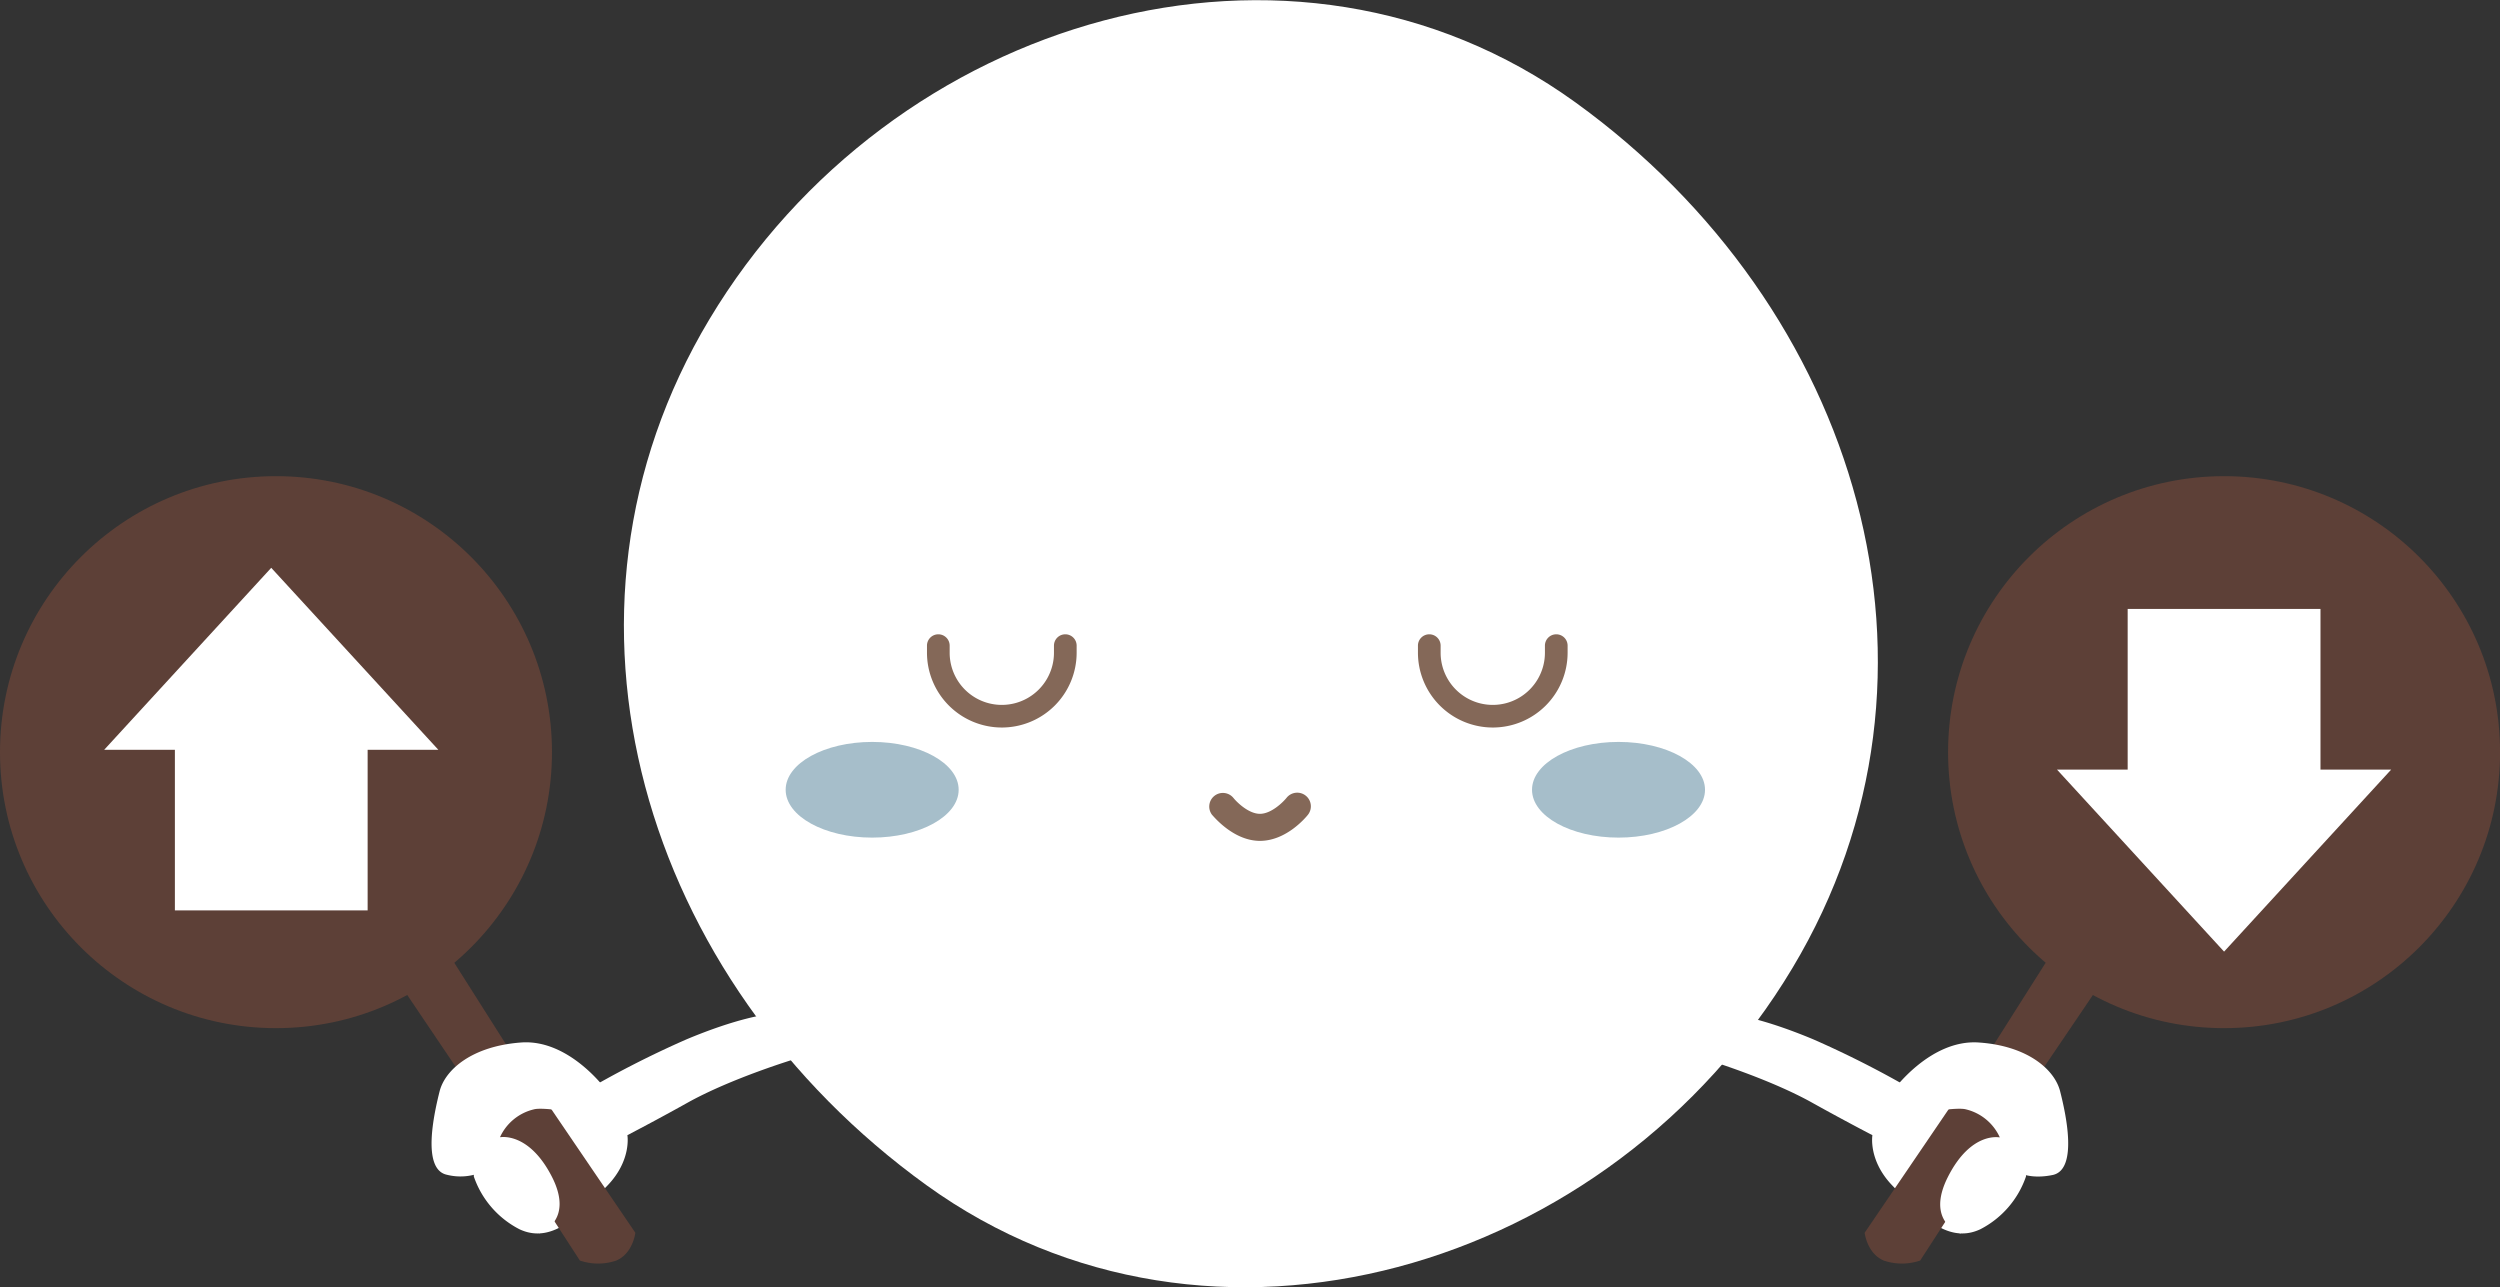 <svg xmlns="http://www.w3.org/2000/svg" viewBox="0 0 383.53 197.48"><rect x="0" y="0" width="383.53" height="197.48" fill="#333333" stroke="none"/><defs><style>.cls-1{fill:#fff;}.cls-2{fill:#5d4037;}.cls-3{fill:#846858;}.cls-4{fill:#a6beca;}</style></defs><g id="moon"><path class="cls-1" d="M304.69,168l-2.27.54.28-.66a151.34,151.34,0,0,0-16.37-8.41c-7.88-3.31-12.18-3.8-12.18-3.8l-4.75,6.72s10,3,16.84,6.85c3.45,1.92,6.71,3.66,9.11,4.91h0s-.68,3.86,3.08,7.75,8.18,9.18,13.48,6.68a14.32,14.32,0,0,0,7-8.09V170.19Z" transform="translate(-8.1 0)"/><path class="cls-2" d="M311.16,164.12l-17,25s.36,3.17,2.92,4.26a8.65,8.65,0,0,0,5.6,0l17.06-26.33s.7-.49-2.2-1.72A18.74,18.74,0,0,0,311.16,164.12Z" transform="translate(-8.1 0)"/><path class="cls-2" d="M313.5,161l10.4-16.41s3.5-4.72,5.72-3.61S333,147,333,147l-12.26,18.1s-.25-.63-3.31-3S313.5,161,313.5,161Z" transform="translate(-8.1 0)"/><path class="cls-1" d="M324.15,167.43c-.83-3.34-5-7-12.51-7.5s-13.21,7.5-13.21,7.5v4.17s9.32-1.95,11.27-1.41a7.68,7.68,0,0,1,5.2,4.31s-4.37-1-7.94,6,1.9,8.73,1.9,8.73l7.32-10.59c1.36,1.73,4,2.21,6.86,1.61C326.93,179.38,325,170.76,324.15,167.43Z" transform="translate(-8.1 0)"/><path class="cls-1" d="M95,168l2.27.54-.27-.66a151.34,151.34,0,0,1,16.37-8.41c7.87-3.31,12.18-3.8,12.18-3.8l4.75,6.72s-10,3-16.85,6.85c-3.44,1.92-6.71,3.66-9.1,4.91h0s.68,3.86-3.08,7.75-8.18,9.18-13.48,6.68a14.31,14.31,0,0,1-7-8.09V170.19Z" transform="translate(-8.1 0)"/><path class="cls-2" d="M88.57,164.12l17,25s-.36,3.17-2.92,4.26a8.61,8.61,0,0,1-5.59,0L80,167.07s-.71-.49,2.2-1.72A18.7,18.7,0,0,1,88.57,164.12Z" transform="translate(-8.1 0)"/><path class="cls-2" d="M86.22,161l-10.4-16.41s-3.49-4.72-5.72-3.61S66.77,147,66.77,147L79,165.13s.25-.63,3.3-3S86.22,161,86.22,161Z" transform="translate(-8.1 0)"/><path class="cls-1" d="M90,170.19c1.94-.54,11.27,1.41,11.27,1.41v-4.17s-5.71-8.05-13.22-7.5-11.67,4.16-12.51,7.5-2.78,11.95,1.11,12.79a8.49,8.49,0,0,0,5.18-.32l9,9.3s5.48-1.81,1.91-8.73-7.94-6-7.94-6h0A7.66,7.66,0,0,1,90,170.19Z" transform="translate(-8.1 0)"/><path class="cls-1" d="M283.08,148.51c-27.82,46.46-89.32,64.73-132.85,33.31S89.77,94.29,116.92,49c27.82-46.46,89.32-64.73,132.85-33.31S310.23,103.24,283.08,148.51Z" transform="translate(-8.1 0)"/><path class="cls-3" d="M161.78,111.61a11.49,11.49,0,0,1-11.47-11.47V99.05a1.74,1.74,0,0,1,3.48,0h0v1.09a8,8,0,0,0,16,0V99.05a1.74,1.74,0,0,1,3.48,0v1.09a11.48,11.48,0,0,1-11.49,11.47Z" transform="translate(-8.1 0)"/><path class="cls-3" d="M201.39,129c-4,0-7-3.62-7.35-4a2.09,2.09,0,0,1,3.28-2.59c.54.67,2.34,2.44,4.07,2.44s3.53-1.77,4.08-2.45a2.09,2.09,0,1,1,3.28,2.6C208.42,125.41,205.44,129,201.39,129Z" transform="translate(-8.1 0)"/><path class="cls-3" d="M237.1,111.61a11.49,11.49,0,0,1-11.47-11.47V99.05a1.74,1.74,0,0,1,3.48,0v1.09a8,8,0,0,0,16,0V99.05a1.74,1.74,0,0,1,3.48,0v1.09a11.48,11.48,0,0,1-11.49,11.47Z" transform="translate(-8.1 0)"/><ellipse class="cls-4" cx="248.3" cy="121.16" rx="13.27" ry="7.34"/><ellipse class="cls-4" cx="133.8" cy="121.16" rx="13.27" ry="7.34"/></g><g id="left-cycle"><circle class="cls-2" cx="42.34" cy="115.39" r="42.34"/></g><g id="right-cycle"><circle class="cls-2" cx="341.2" cy="115.39" r="42.34"/></g><g id="down-arrow"><polygon class="cls-1" points="355.99 118.07 355.99 93.42 326.41 93.42 326.41 118.07 315.57 118.07 341.2 145.99 366.83 118.07 355.99 118.07"/></g><g id="up-arrow"><polygon class="cls-1" points="26.83 115.03 26.83 139.67 56.4 139.67 56.4 115.03 67.25 115.03 41.61 87.11 15.98 115.03 26.83 115.03"/></g></svg>